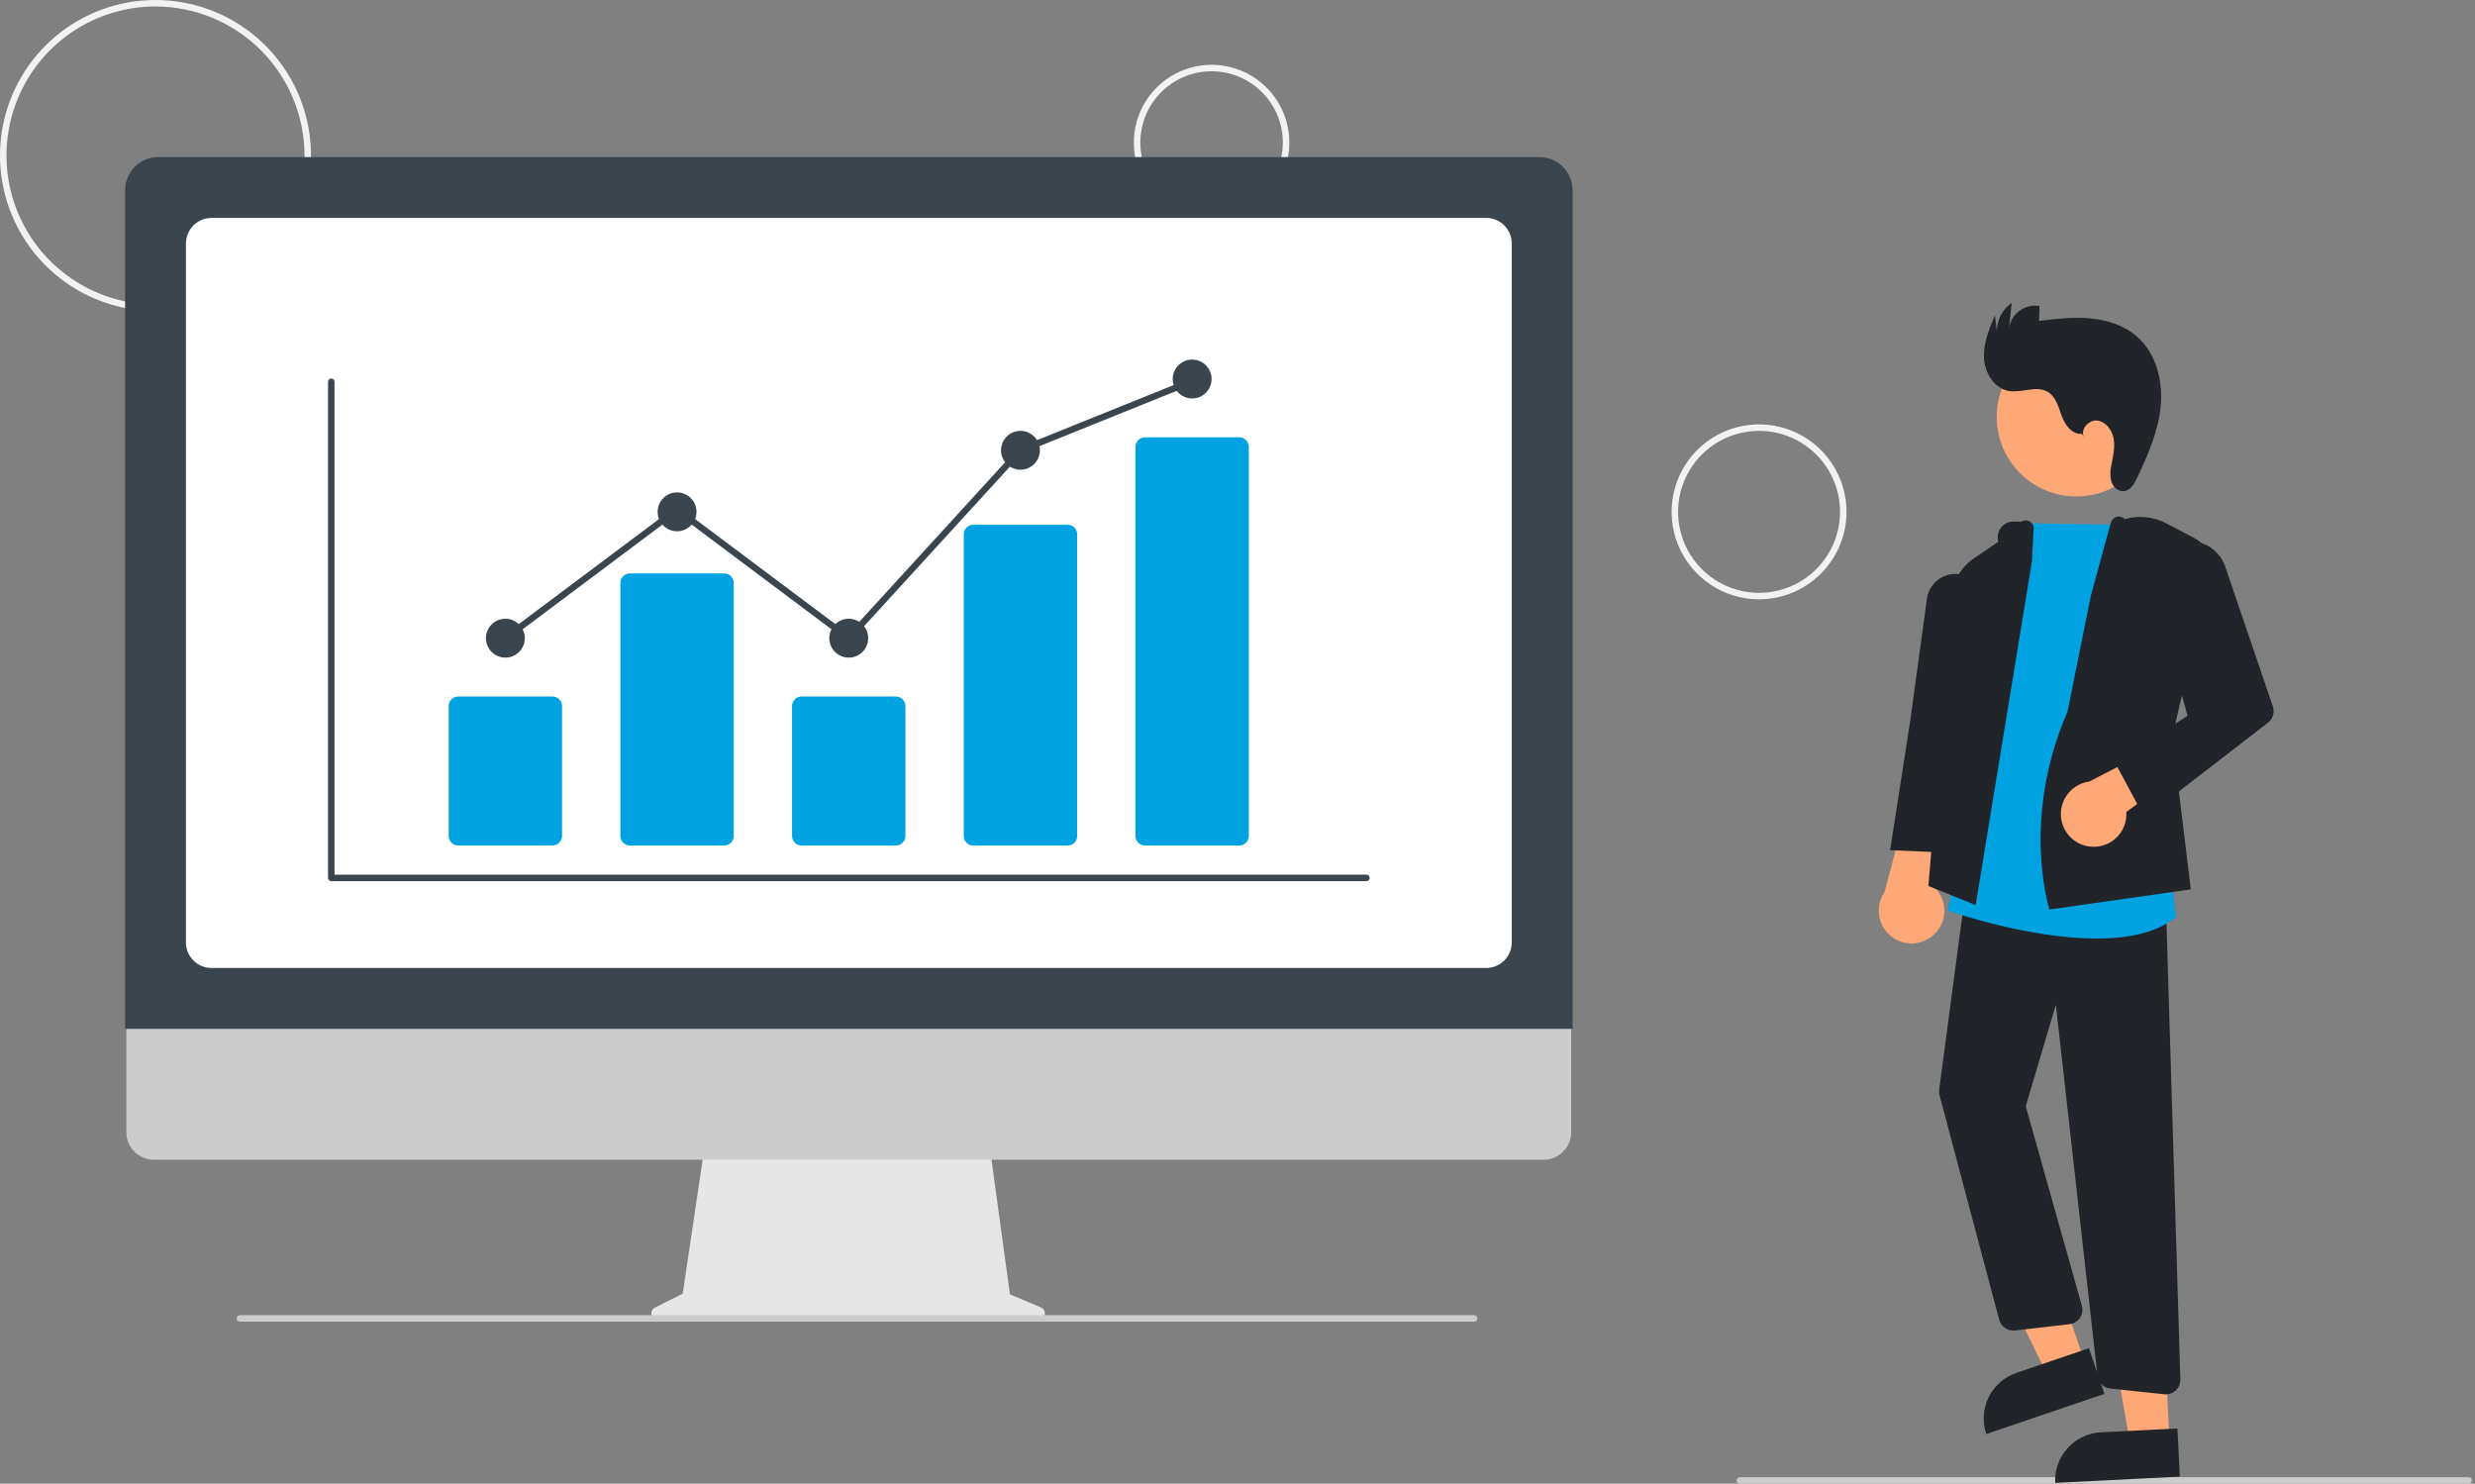 <svg width="764" height="458" viewBox="0 0 764 458" fill="none" xmlns="http://www.w3.org/2000/svg">
<rect x="0" y="0" width="764" height="458" fill="#808080" stroke="none"/>
<g clip-path="url(#clip0_155_911)">
<path d="M48 96C38.507 96 29.226 93.185 21.333 87.911C13.439 82.636 7.287 75.14 3.654 66.369C0.021 57.598 -0.93 47.947 0.922 38.636C2.774 29.325 7.346 20.772 14.059 14.059C20.772 7.346 29.325 2.774 38.636 0.922C47.947 -0.93 57.598 0.021 66.369 3.654C75.14 7.287 82.636 13.439 87.911 21.333C93.185 29.226 96 38.507 96 48C95.986 60.726 90.924 72.927 81.925 81.925C72.927 90.924 60.726 95.986 48 96ZM48 2C38.902 2 30.009 4.698 22.444 9.752C14.879 14.807 8.983 21.991 5.502 30.397C2.02 38.802 1.109 48.051 2.884 56.974C4.659 65.897 9.04 74.094 15.473 80.527C21.906 86.96 30.103 91.341 39.026 93.116C47.949 94.891 57.198 93.98 65.603 90.499C74.009 87.017 81.193 81.121 86.248 73.556C91.302 65.992 94 57.098 94 48C93.986 35.804 89.135 24.112 80.512 15.488C71.888 6.865 60.196 2.014 48 2Z" fill="#F2F2F2"/>
<path d="M374 68C369.253 68 364.613 66.592 360.666 63.955C356.72 61.318 353.643 57.57 351.827 53.184C350.01 48.799 349.535 43.973 350.461 39.318C351.387 34.662 353.673 30.386 357.029 27.029C360.386 23.673 364.662 21.387 369.318 20.461C373.973 19.535 378.799 20.01 383.184 21.827C387.57 23.643 391.318 26.72 393.955 30.666C396.592 34.613 398 39.253 398 44C397.993 50.363 395.462 56.463 390.963 60.963C386.463 65.462 380.363 67.993 374 68ZM374 22C369.649 22 365.395 23.29 361.777 25.708C358.16 28.125 355.34 31.561 353.675 35.581C352.01 39.601 351.574 44.024 352.423 48.292C353.272 52.56 355.367 56.48 358.444 59.556C361.52 62.633 365.44 64.728 369.708 65.577C373.976 66.426 378.399 65.99 382.419 64.325C386.439 62.66 389.875 59.84 392.292 56.222C394.71 52.605 396 48.351 396 44C395.993 38.167 393.673 32.575 389.549 28.451C385.425 24.327 379.833 22.007 374 22Z" fill="#F2F2F2"/>
<path d="M543 185C537.66 185 532.44 183.416 528 180.45C523.559 177.483 520.099 173.266 518.055 168.332C516.012 163.399 515.477 157.97 516.519 152.733C517.561 147.495 520.132 142.684 523.908 138.908C527.684 135.132 532.495 132.561 537.733 131.519C542.97 130.477 548.399 131.012 553.332 133.055C558.266 135.099 562.483 138.559 565.45 143C568.416 147.44 570 152.66 570 158C569.992 165.158 567.145 172.021 562.083 177.083C557.021 182.145 550.158 184.992 543 185ZM543 133C538.055 133 533.222 134.466 529.111 137.213C525 139.96 521.795 143.865 519.903 148.433C518.011 153.001 517.516 158.028 518.48 162.877C519.445 167.727 521.826 172.181 525.322 175.678C528.819 179.174 533.273 181.555 538.123 182.52C542.972 183.484 547.999 182.989 552.567 181.097C557.135 179.205 561.04 176 563.787 171.889C566.534 167.778 568 162.945 568 158C567.993 151.372 565.356 145.017 560.669 140.331C555.983 135.644 549.628 133.007 543 133Z" fill="#F2F2F2"/>
<path d="M762.057 458H537.057C536.791 458 536.537 457.895 536.35 457.707C536.162 457.52 536.057 457.265 536.057 457C536.057 456.735 536.162 456.48 536.35 456.293C536.537 456.105 536.791 456 537.057 456H762.057C762.322 456 762.576 456.105 762.764 456.293C762.951 456.48 763.057 456.735 763.057 457C763.057 457.265 762.951 457.52 762.764 457.707C762.576 457.895 762.322 458 762.057 458Z" fill="#CCCCCC"/>
<path d="M640.917 153.247C654.482 153.247 665.479 142.25 665.479 128.686C665.479 115.121 654.482 104.125 640.917 104.125C627.353 104.125 616.356 115.121 616.356 128.686C616.356 142.25 627.353 153.247 640.917 153.247Z" fill="#FFA877"/>
<path d="M643.465 420.343L631.857 424.285L611.124 381.386L628.257 375.567L643.465 420.343Z" fill="#FFA877"/>
<path d="M622.439 423.785L644.826 416.181L649.614 430.277L613.131 442.669C612.502 440.818 612.244 438.861 612.371 436.91C612.499 434.959 613.009 433.053 613.874 431.299C614.738 429.546 615.939 427.979 617.409 426.69C618.879 425.401 620.588 424.414 622.439 423.785Z" fill="#212529"/>
<path d="M669.694 444.575L657.45 445.19L649.249 398.255L667.321 397.346L669.694 444.575Z" fill="#FFA877"/>
<path d="M648.528 442.131L672.142 440.944L672.89 455.812L634.407 457.746C634.309 455.794 634.597 453.841 635.253 452C635.91 450.158 636.923 448.464 638.234 447.014C639.545 445.564 641.129 444.387 642.895 443.549C644.662 442.711 646.576 442.229 648.528 442.131Z" fill="#212529"/>
<path d="M596.829 288.63C597.927 287.652 598.798 286.446 599.379 285.096C599.96 283.745 600.238 282.284 600.194 280.815C600.149 279.345 599.783 277.904 599.121 276.591C598.459 275.278 597.517 274.127 596.362 273.218L608.036 239.444L590.044 244.041L581.717 275.409C580.318 277.451 579.717 279.935 580.027 282.391C580.337 284.846 581.538 287.102 583.401 288.732C585.263 290.362 587.659 291.251 590.134 291.233C592.609 291.214 594.992 290.288 596.829 288.63Z" fill="#FFA877"/>
<path d="M668.55 430.424C668.392 430.424 668.234 430.415 668.076 430.398L651.456 428.639C650.434 428.536 649.48 428.084 648.752 427.361C648.024 426.637 647.567 425.686 647.458 424.665L634.613 310.155L625.318 341.49L642.647 403.073C642.823 403.7 642.862 404.358 642.759 405.002C642.656 405.645 642.415 406.258 642.052 406.799C641.689 407.341 641.213 407.796 640.656 408.135C640.1 408.474 639.476 408.688 638.829 408.763L621.982 410.699C620.909 410.818 619.829 410.549 618.937 409.941C618.045 409.333 617.4 408.426 617.118 407.384L598.71 338.081C598.558 337.511 598.52 336.917 598.598 336.333L606.872 274.134L668.586 279.083L673.048 425.786C673.067 426.388 672.964 426.988 672.746 427.55C672.529 428.112 672.2 428.624 671.781 429.057C671.361 429.489 670.859 429.833 670.304 430.068C669.749 430.303 669.153 430.424 668.55 430.424Z" fill="#212529"/>
<path d="M647.217 289.719C626.541 289.719 603.132 281.73 601.715 281.239L601.305 281.097L624.629 161.413L625.059 161.431C634.302 161.806 659.528 161.998 659.782 162L660.234 162.003L669.957 267.622L671.695 283.071L671.482 283.243C665.534 288.052 656.661 289.719 647.217 289.719Z" fill="#00A2E2"/>
<path d="M609.865 279.375L595.275 273.499L602.711 183.555C602.89 181.338 603.565 179.189 604.686 177.267C605.806 175.345 607.344 173.699 609.186 172.452L616.863 167.227C616.646 166.488 616.607 165.709 616.749 164.952C616.892 164.195 617.212 163.483 617.683 162.874C618.154 162.265 618.763 161.777 619.459 161.449C620.156 161.121 620.92 160.962 621.69 160.987L623.889 161.058C624.307 160.776 624.8 160.627 625.304 160.631C625.808 160.635 626.299 160.79 626.713 161.078C627.127 161.366 627.444 161.772 627.623 162.243C627.802 162.714 627.834 163.229 627.716 163.719L627.233 173.248L609.865 279.375Z" fill="#212529"/>
<path d="M602.503 263.251L583.454 262.449L589.625 222.756L594.738 185.408C594.839 184.067 595.241 182.766 595.915 181.602C596.589 180.438 597.518 179.442 598.631 178.687C599.744 177.933 601.014 177.44 602.345 177.245C603.675 177.05 605.033 177.158 606.316 177.562C608.314 178.189 610.028 179.499 611.156 181.263C612.285 183.027 612.757 185.132 612.49 187.209L607.31 227.676L602.503 263.251Z" fill="#212529"/>
<path d="M632.664 280.751L632.535 280.35C632.447 280.076 623.862 252.539 638.226 219.678L645.43 183.853L651.585 161.358C651.701 160.956 651.908 160.586 652.191 160.278C652.474 159.971 652.825 159.733 653.217 159.585C653.676 159.426 654.172 159.405 654.643 159.526C655.114 159.647 655.539 159.904 655.865 160.265C660.156 159.006 664.768 159.467 668.725 161.551L677.369 166.105C679.292 167.118 680.823 168.739 681.725 170.716C682.627 172.693 682.847 174.913 682.351 177.028L670.536 227.451L676.279 274.548L632.664 280.751Z" fill="#212529"/>
<path d="M645.245 261.338C646.707 261.496 648.185 261.333 649.576 260.858C650.968 260.384 652.238 259.61 653.298 258.591C654.358 257.573 655.182 256.334 655.711 254.963C656.241 253.591 656.463 252.12 656.363 250.654L683.119 230.833L673.766 226.399L644.915 241.261C642.462 241.593 640.217 242.813 638.603 244.69C636.99 246.568 636.122 248.971 636.162 251.446C636.203 253.921 637.15 256.295 638.824 258.118C640.498 259.941 642.783 261.087 645.245 261.338Z" fill="#FFA877"/>
<path d="M662.019 252.465L652.982 235.596L675.27 220.928L664.394 181.919C663.958 180.357 663.849 178.722 664.074 177.116C664.298 175.51 664.851 173.968 665.699 172.585C666.546 171.203 667.669 170.01 668.999 169.081C670.328 168.153 671.834 167.508 673.423 167.187C676.232 166.627 679.149 167.106 681.632 168.534C684.114 169.962 685.995 172.242 686.923 174.951L701.598 218.087C701.901 218.975 701.918 219.937 701.647 220.835C701.375 221.734 700.83 222.526 700.086 223.099L662.019 252.465Z" fill="#212529"/>
<path d="M642.655 133.895C639.711 134.278 637.49 131.266 636.46 128.481C635.43 125.697 634.645 122.455 632.085 120.951C628.588 118.896 624.113 121.367 620.114 120.689C615.598 119.923 612.661 115.137 612.431 110.562C612.201 105.987 614.021 101.586 615.808 97.368L616.431 102.61C616.348 100.834 616.722 99.065 617.517 97.474C618.313 95.883 619.503 94.523 620.974 93.524L620.171 101.216C620.342 100.155 620.721 99.138 621.286 98.223C621.851 97.309 622.591 96.515 623.464 95.887C624.336 95.26 625.324 94.81 626.371 94.566C627.418 94.321 628.502 94.285 629.563 94.46L629.436 99.044C634.653 98.423 639.915 97.802 645.147 98.275C650.379 98.747 655.647 100.403 659.613 103.848C665.544 109.002 667.711 117.489 666.983 125.314C666.256 133.138 663.026 140.488 659.66 147.589C658.813 149.375 657.642 151.391 655.678 151.619C653.913 151.823 652.298 150.348 651.75 148.659C651.327 146.925 651.343 145.113 651.797 143.388C652.294 140.75 652.919 138.055 652.453 135.412C651.986 132.769 650.085 130.158 647.421 129.834C644.757 129.51 642.031 132.555 643.312 134.913L642.655 133.895Z" fill="#212529"/>
<path d="M321.31 403.577L311.749 399.551L305.191 351.623H217.851L210.742 399.356L202.188 403.632C201.779 403.837 201.451 404.174 201.257 404.588C201.063 405.003 201.015 405.47 201.12 405.916C201.225 406.361 201.477 406.758 201.836 407.042C202.195 407.326 202.639 407.48 203.097 407.48H320.522C320.991 407.48 321.446 407.318 321.808 407.021C322.171 406.724 322.42 406.311 322.513 405.851C322.606 405.391 322.537 404.914 322.318 404.499C322.098 404.085 321.742 403.759 321.31 403.577Z" fill="#E6E6E6"/>
<path d="M476.519 358H47.481C45.23 357.995 43.073 357.097 41.483 355.504C39.893 353.91 39 351.751 39 349.5V289H485V349.5C485 351.751 484.107 353.91 482.517 355.504C480.927 357.097 478.77 357.995 476.519 358Z" fill="#CCCCCC"/>
<path d="M485.448 317.594H38.608V58.727C38.611 56.01 39.692 53.406 41.613 51.485C43.534 49.564 46.139 48.483 48.855 48.48H475.201C477.918 48.483 480.523 49.564 482.444 51.485C484.365 53.406 485.445 56.01 485.448 58.727V317.594Z" fill="#3B454E"/>
<path d="M458.76 298.805H65.296C63.202 298.803 61.194 297.97 59.713 296.489C58.232 295.008 57.399 293 57.397 290.906V75.168C57.399 73.074 58.232 71.066 59.713 69.585C61.194 68.104 63.202 67.271 65.296 67.269H458.76C460.855 67.271 462.863 68.104 464.344 69.585C465.825 71.066 466.658 73.074 466.66 75.168V290.906C466.658 293 465.825 295.008 464.344 296.489C462.863 297.97 460.855 298.803 458.76 298.805Z" fill="white"/>
<path d="M455.057 407.98H74.057C73.791 407.98 73.537 407.875 73.35 407.687C73.162 407.5 73.057 407.245 73.057 406.98C73.057 406.715 73.162 406.461 73.35 406.273C73.537 406.086 73.791 405.98 74.057 405.98H455.057C455.322 405.98 455.576 406.086 455.764 406.273C455.951 406.461 456.057 406.715 456.057 406.98C456.057 407.245 455.951 407.5 455.764 407.687C455.576 407.875 455.322 407.98 455.057 407.98Z" fill="#CCCCCC"/>
<path d="M421.796 272H102.261C101.996 272 101.741 271.895 101.554 271.707C101.366 271.52 101.261 271.265 101.261 271V117.847C101.261 117.581 101.366 117.327 101.554 117.14C101.741 116.952 101.996 116.847 102.261 116.847C102.526 116.847 102.78 116.952 102.968 117.14C103.155 117.327 103.261 117.581 103.261 117.847V270H421.796C422.061 270 422.316 270.105 422.503 270.293C422.691 270.48 422.796 270.735 422.796 271C422.796 271.265 422.691 271.52 422.503 271.707C422.316 271.895 422.061 272 421.796 272Z" fill="#3B454E"/>
<path d="M170.531 261H141.469C140.682 260.999 139.927 260.686 139.371 260.13C138.814 259.573 138.501 258.819 138.5 258.032V217.968C138.501 217.181 138.814 216.427 139.371 215.87C139.927 215.314 140.682 215.001 141.469 215H170.531C171.318 215.001 172.073 215.314 172.629 215.87C173.186 216.427 173.499 217.181 173.5 217.968V258.032C173.499 258.819 173.186 259.573 172.629 260.13C172.073 260.686 171.318 260.999 170.531 261Z" fill="#00A2E2"/>
<path d="M223.531 261H194.469C193.682 260.999 192.927 260.686 192.371 260.13C191.814 259.573 191.501 258.819 191.5 258.032V179.968C191.501 179.181 191.814 178.427 192.371 177.87C192.927 177.314 193.682 177.001 194.469 177H223.531C224.318 177.001 225.073 177.314 225.629 177.87C226.186 178.427 226.499 179.181 226.5 179.968V258.032C226.499 258.819 226.186 259.573 225.629 260.13C225.073 260.686 224.318 260.999 223.531 261Z" fill="#00A2E2"/>
<path d="M276.531 261H247.469C246.682 260.999 245.927 260.686 245.371 260.13C244.814 259.573 244.501 258.819 244.5 258.032V217.968C244.501 217.181 244.814 216.427 245.371 215.87C245.927 215.314 246.682 215.001 247.469 215H276.531C277.318 215.001 278.073 215.314 278.629 215.87C279.186 216.427 279.499 217.181 279.5 217.968V258.032C279.499 258.819 279.186 259.573 278.629 260.13C278.073 260.686 277.318 260.999 276.531 261Z" fill="#00A2E2"/>
<path d="M329.531 261H300.469C299.699 261.016 298.955 260.728 298.399 260.196C297.842 259.665 297.519 258.935 297.5 258.166V164.834C297.519 164.065 297.842 163.335 298.399 162.803C298.955 162.272 299.699 161.983 300.469 162H329.531C330.301 161.983 331.045 162.272 331.601 162.803C332.158 163.335 332.481 164.065 332.5 164.834V258.166C332.481 258.935 332.158 259.665 331.601 260.196C331.045 260.728 330.301 261.016 329.531 261Z" fill="#00A2E2"/>
<path d="M382.531 261H353.469C352.682 260.999 351.927 260.686 351.37 260.13C350.814 259.573 350.501 258.819 350.5 258.032V137.968C350.501 137.181 350.814 136.427 351.37 135.87C351.927 135.314 352.682 135.001 353.469 135H382.531C383.318 135.001 384.073 135.314 384.63 135.87C385.186 136.427 385.499 137.181 385.5 137.968V258.032C385.499 258.819 385.186 259.573 384.63 260.13C384.073 260.686 383.318 260.999 382.531 261Z" fill="#00A2E2"/>
<path d="M156 203C159.314 203 162 200.314 162 197C162 193.686 159.314 191 156 191C152.686 191 150 193.686 150 197C150 200.314 152.686 203 156 203Z" fill="#3B454E"/>
<path d="M209 164C212.314 164 215 161.314 215 158C215 154.686 212.314 152 209 152C205.686 152 203 154.686 203 158C203 161.314 205.686 164 209 164Z" fill="#3B454E"/>
<path d="M262 203C265.314 203 268 200.314 268 197C268 193.686 265.314 191 262 191C258.686 191 256 193.686 256 197C256 200.314 258.686 203 262 203Z" fill="#3B454E"/>
<path d="M315 145C318.314 145 321 142.314 321 139C321 135.686 318.314 133 315 133C311.686 133 309 135.686 309 139C309 142.314 311.686 145 315 145Z" fill="#3B454E"/>
<path d="M368 123C371.314 123 374 120.314 374 117C374 113.686 371.314 111 368 111C364.686 111 362 113.686 362 117C362 120.314 364.686 123 368 123Z" fill="#3B454E"/>
<path d="M262.126 198.344L209 158.552L156.6 197.8L155.4 196.2L209 156.053L261.874 195.656L314.415 138.158L314.626 138.072L367.626 116.718L368.374 118.573L315.585 139.842L262.126 198.344Z" fill="#3B454E"/>
</g>
<defs>
<clipPath id="clip0_155_911">
<rect width="763.057" height="458" fill="white"/>
</clipPath>
</defs>
</svg>
